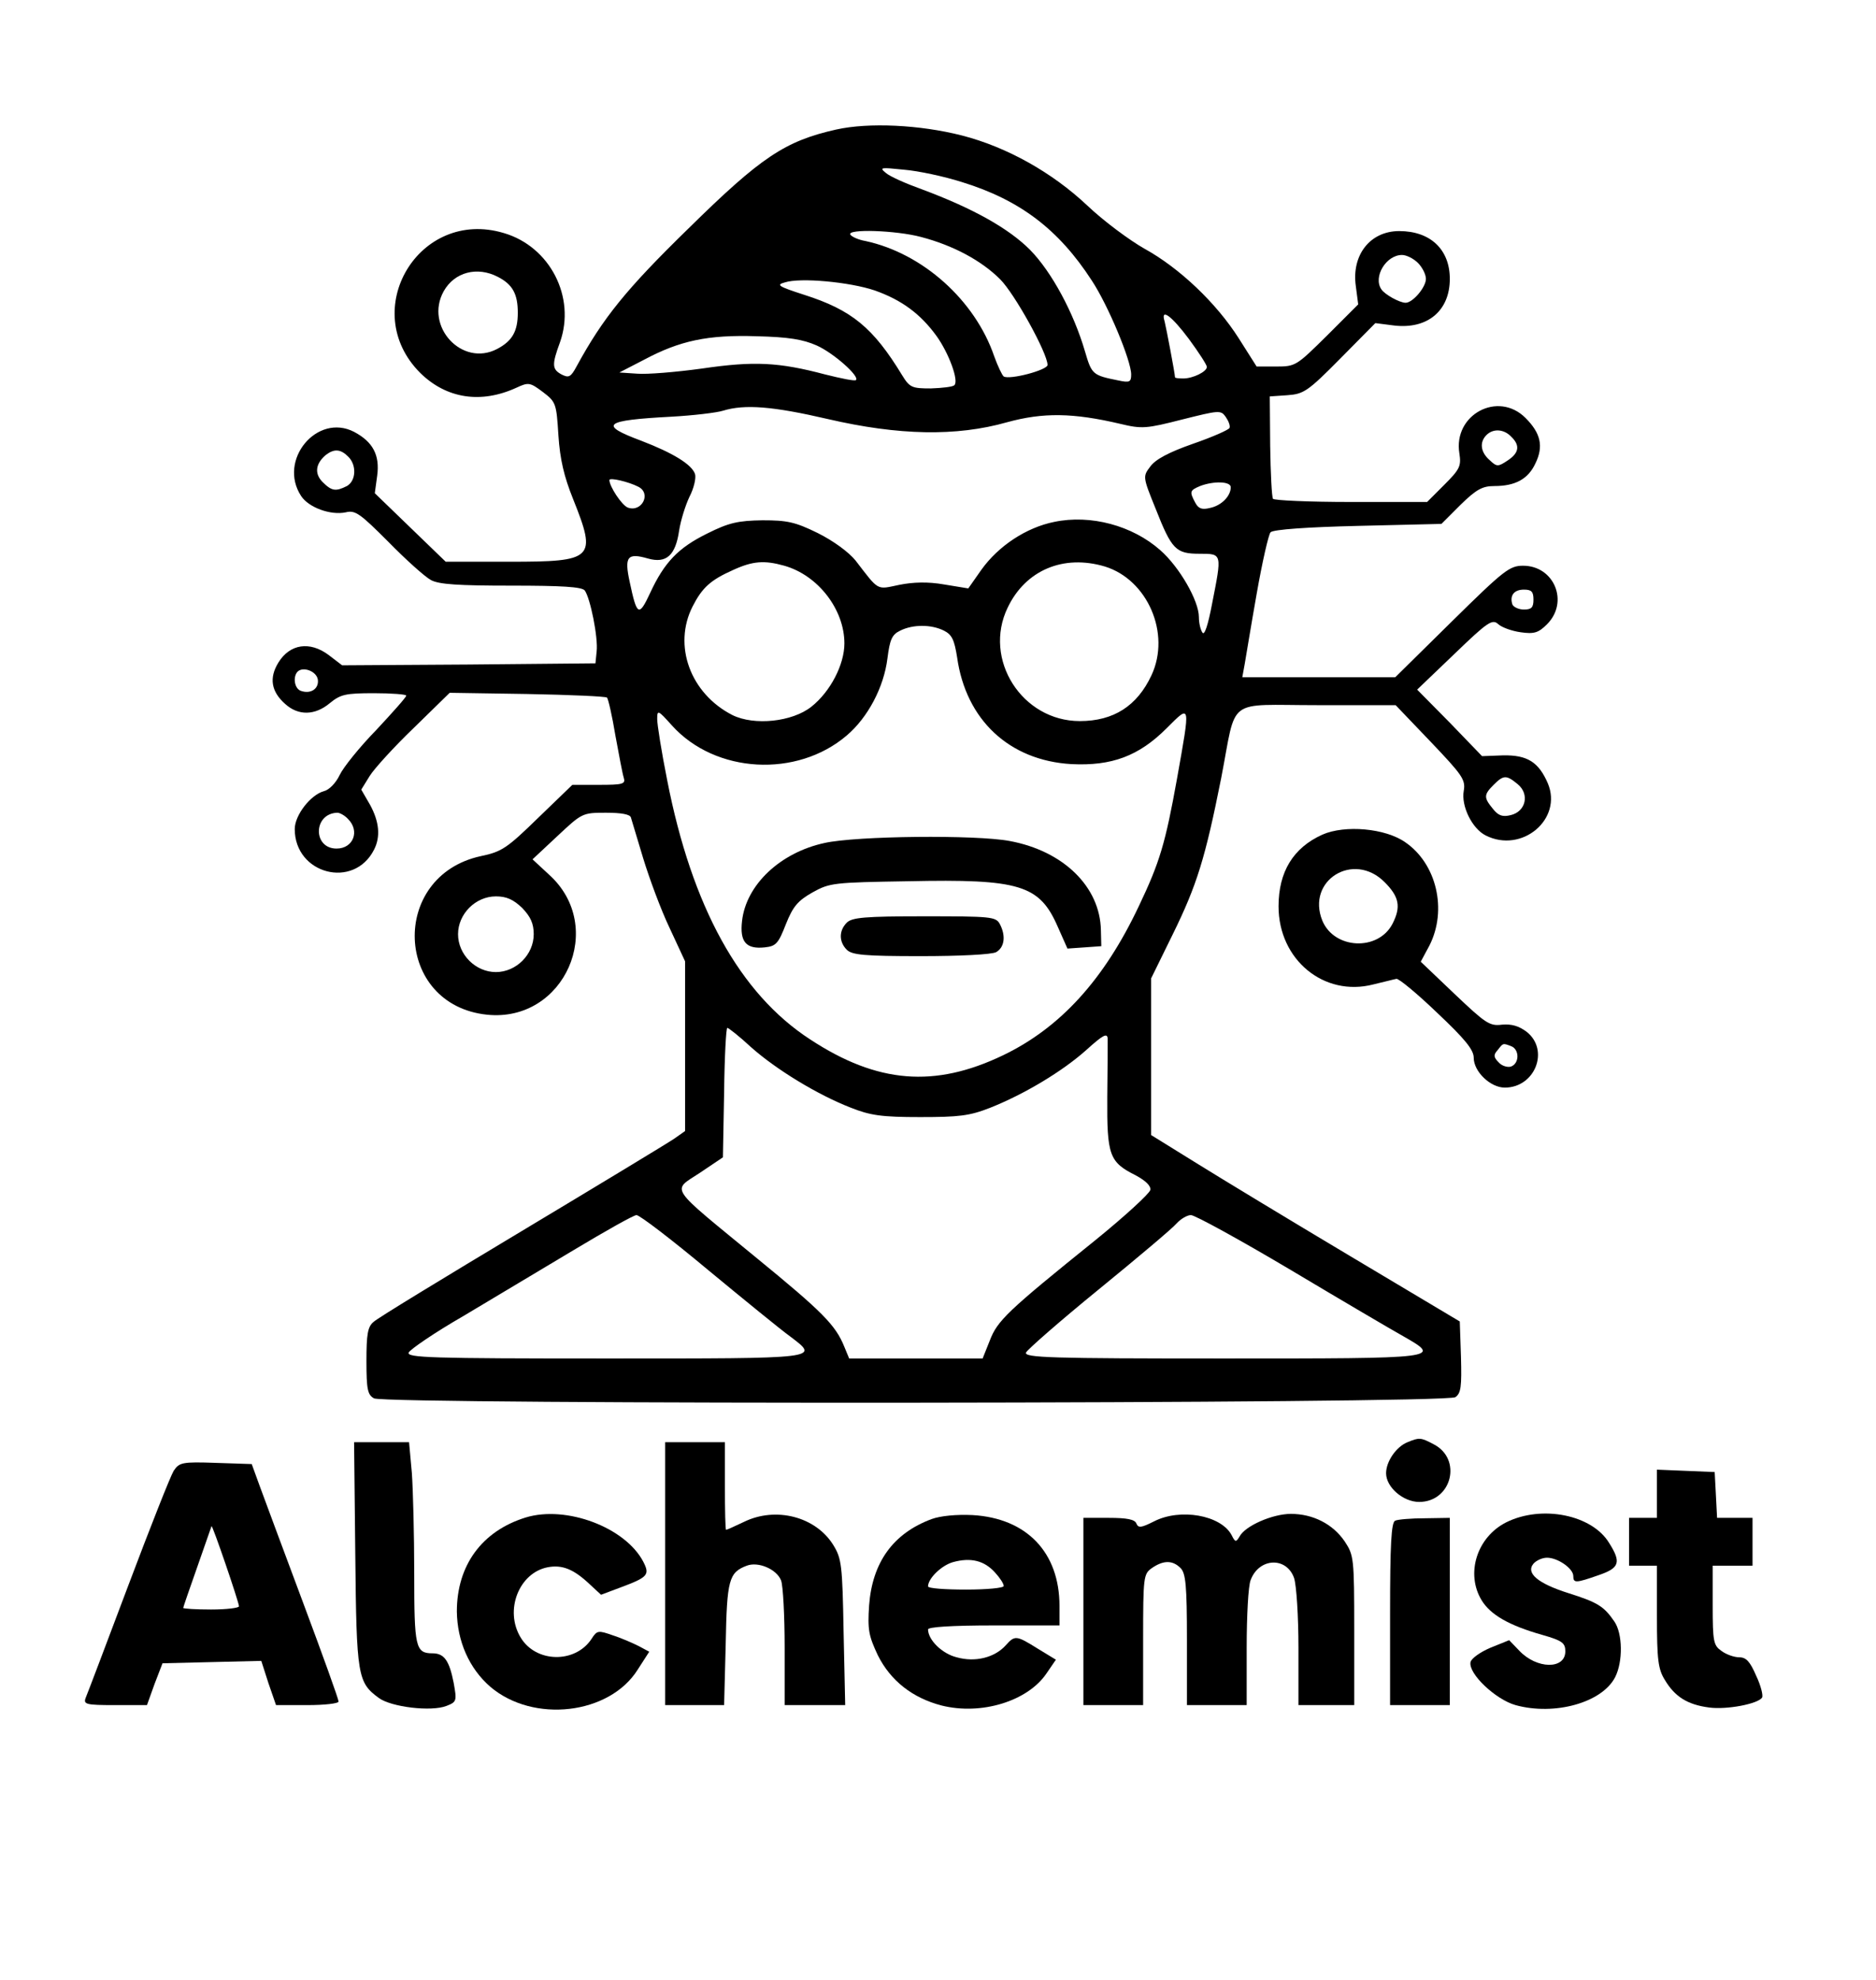 <?xml version="1.0" standalone="no"?>
<!DOCTYPE svg PUBLIC "-//W3C//DTD SVG 20010904//EN"
 "http://www.w3.org/TR/2001/REC-SVG-20010904/DTD/svg10.dtd">
<svg version="1.0" xmlns="http://www.w3.org/2000/svg"
 width="471pt" height="497pt" viewBox="0 0 471 497"
 preserveAspectRatio="xMidYMid meet">

<g transform="translate(0,497) scale(0.1,-0.1)"
fill="#000000" stroke="none">
<path d="M2100 4645 c-129 -29 -189 -69 -371 -248 -157 -153 -215 -225 -281
-346 -15 -28 -20 -30 -38 -21 -24 13 -25 24 -4 81 40 113 -25 240 -141 274
-213 64 -367 -194 -210 -351 66 -65 153 -78 242 -37 30 14 34 13 66 -11 33
-25 34 -29 39 -109 4 -60 14 -103 37 -160 60 -150 52 -157 -160 -157 l-160 0
-89 86 -89 86 6 44 c7 52 -11 85 -58 110 -93 48 -192 -71 -133 -161 19 -29 74
-49 112 -41 24 6 36 -3 107 -74 44 -45 92 -88 107 -96 20 -11 70 -14 201 -14
128 0 177 -3 185 -12 14 -19 34 -118 30 -153 l-3 -30 -318 -3 -318 -2 -34 26
c-47 35 -97 28 -126 -19 -24 -39 -18 -73 17 -104 33 -30 75 -29 112 2 27 22
39 25 111 25 45 0 81 -3 81 -6 0 -4 -34 -42 -75 -86 -42 -43 -83 -94 -92 -113
-10 -21 -27 -38 -40 -41 -33 -9 -73 -60 -73 -95 0 -113 148 -152 199 -52 17
33 13 71 -10 113 l-22 38 21 34 c11 18 61 73 111 121 l90 88 195 -3 c107 -2
197 -6 200 -9 3 -3 13 -46 21 -95 9 -49 18 -97 21 -106 5 -16 -2 -18 -62 -18
l-67 0 -86 -83 c-78 -76 -91 -85 -144 -96 -230 -50 -217 -374 16 -398 194 -20
301 221 155 352 l-41 38 62 58 c62 58 63 59 122 59 39 0 61 -4 63 -12 2 -7 16
-53 31 -103 15 -49 44 -128 66 -174 l39 -84 0 -213 0 -213 -27 -19 c-16 -11
-188 -115 -383 -232 -195 -117 -363 -219 -372 -228 -15 -12 -18 -32 -18 -98 0
-72 3 -85 19 -94 31 -16 2692 -14 2715 3 14 10 16 26 14 101 l-3 89 -275 164
c-151 90 -326 196 -387 234 l-113 70 0 196 0 197 54 110 c61 124 82 192 122
393 40 206 9 183 241 183 l197 0 88 -92 c79 -83 88 -95 83 -123 -7 -38 21 -95
55 -112 91 -46 194 41 156 131 -23 53 -51 71 -112 70 l-53 -2 -81 84 -82 83
94 90 c84 81 95 88 110 74 9 -8 34 -17 56 -20 34 -5 45 -1 66 20 56 56 18 147
-60 147 -34 0 -48 -11 -179 -140 l-142 -140 -192 0 -192 0 6 33 c3 17 16 97
30 176 14 80 30 150 35 155 7 7 93 13 220 16 l209 5 48 48 c40 39 55 47 85 47
53 0 85 18 103 57 21 43 13 76 -25 114 -69 69 -182 8 -166 -89 5 -32 1 -40
-38 -79 l-43 -43 -191 0 c-105 0 -193 4 -196 8 -3 5 -6 64 -7 133 l-1 124 44
3 c41 3 51 9 133 92 l88 89 47 -6 c84 -10 140 37 140 117 0 74 -49 120 -127
120 -73 0 -120 -60 -109 -138 l6 -46 -78 -78 c-77 -76 -79 -78 -128 -78 l-49
0 -45 71 c-56 88 -148 176 -237 225 -37 21 -102 69 -143 108 -88 83 -202 147
-315 176 -106 27 -234 33 -315 15z m315 -132 c146 -45 243 -119 326 -247 41
-62 99 -201 99 -236 0 -19 -4 -21 -32 -15 -65 13 -67 15 -84 73 -28 96 -83
199 -138 255 -54 54 -143 104 -272 152 -39 14 -80 32 -90 41 -17 14 -13 14 46
8 36 -3 101 -17 145 -31z m-102 -138 c80 -21 151 -59 198 -106 37 -37 119
-186 119 -215 0 -13 -95 -38 -110 -29 -4 3 -15 26 -24 51 -48 140 -179 258
-323 289 -18 3 -35 11 -38 16 -10 15 115 11 178 -6z m1247 -65 c11 -11 20 -29
20 -40 0 -21 -33 -60 -51 -60 -15 0 -53 21 -61 34 -21 31 12 86 52 86 11 0 29
-9 40 -20z m-2310 -35 c37 -19 50 -43 50 -90 0 -47 -14 -71 -52 -91 -88 -46
-183 57 -134 145 27 48 84 63 136 36z m946 -34 c68 -24 115 -59 155 -114 31
-43 57 -113 45 -124 -4 -4 -30 -7 -59 -8 -47 0 -53 2 -72 33 -73 120 -127 164
-246 202 -65 21 -71 25 -49 31 39 13 164 1 226 -20z m789 -122 c25 -34 45 -65
45 -70 0 -12 -35 -29 -59 -29 -12 0 -21 1 -21 3 0 9 -22 124 -26 140 -11 35
17 15 61 -44z m-935 -16 c43 -19 109 -78 99 -87 -3 -3 -37 4 -77 14 -117 31
-179 34 -309 15 -65 -9 -138 -15 -163 -13 l-45 3 62 32 c90 48 160 63 283 59
80 -2 116 -8 150 -23z m29 -185 c177 -41 322 -44 449 -8 91 25 166 24 285 -4
54 -13 65 -12 155 11 92 23 97 24 109 7 7 -10 12 -22 10 -28 -2 -5 -43 -23
-92 -40 -60 -21 -94 -39 -107 -57 -19 -25 -19 -26 13 -105 41 -104 51 -114
111 -114 57 0 56 1 31 -126 -10 -53 -19 -80 -24 -72 -5 7 -9 24 -9 39 0 41
-49 126 -97 168 -70 62 -175 90 -266 71 -70 -14 -140 -60 -183 -120 l-33 -47
-61 10 c-40 7 -77 6 -112 -1 -58 -12 -50 -17 -110 61 -17 21 -55 49 -95 69
-57 28 -77 32 -139 32 -61 -1 -84 -6 -138 -33 -73 -36 -108 -72 -144 -150 -28
-60 -33 -57 -51 28 -14 64 -6 74 46 59 46 -13 69 8 78 70 4 26 16 64 26 85 11
21 17 47 14 57 -8 24 -55 53 -136 84 -107 40 -93 51 76 60 55 3 114 10 130 15
55 17 126 11 264 -21z m1715 -44 c23 -22 20 -41 -9 -60 -24 -16 -27 -16 -45 1
-23 20 -26 45 -8 63 17 17 44 15 62 -4z m-2920 -50 c22 -21 20 -61 -3 -74 -28
-14 -38 -13 -61 10 -21 21 -18 46 8 68 21 16 37 15 56 -4z m729 -76 c33 -17 8
-65 -27 -52 -15 6 -46 53 -46 69 0 7 48 -4 73 -17z m1487 -1 c0 -22 -23 -46
-52 -52 -20 -5 -29 -2 -37 13 -15 28 -14 31 12 42 34 13 77 12 77 -3z m-1121
-197 c85 -24 151 -110 151 -195 0 -53 -35 -121 -83 -159 -48 -38 -143 -48
-198 -21 -106 54 -150 175 -100 273 24 47 45 66 101 91 50 23 79 25 129 11z
m805 -2 c107 -33 166 -168 117 -273 -36 -77 -95 -115 -180 -115 -145 0 -244
155 -181 285 45 94 140 134 244 103z m1076 -83 c0 -20 -5 -25 -24 -25 -13 0
-26 6 -29 13 -7 22 4 37 29 37 19 0 24 -5 24 -25z m-1480 -78 c20 -10 26 -23
33 -67 22 -157 131 -259 287 -268 101 -5 169 20 239 90 61 61 60 64 26 -127
-29 -161 -43 -209 -96 -320 -87 -184 -197 -305 -341 -374 -171 -82 -315 -71
-484 40 -177 115 -297 333 -359 651 -14 70 -25 139 -25 153 0 24 2 23 37 -16
109 -121 314 -132 439 -25 53 45 93 121 102 193 6 47 11 60 32 70 32 16 78 16
110 0z m-1572 -123 c3 -23 -18 -37 -43 -28 -16 6 -20 35 -8 48 14 14 48 1 51
-20z m3012 -262 c31 -25 21 -69 -17 -78 -20 -5 -31 -2 -45 16 -23 28 -23 35 2
60 25 25 32 25 60 2z m-2936 -88 c30 -30 13 -74 -29 -74 -60 0 -59 88 2 90 6
0 19 -7 27 -16z m437 -223 c21 -22 29 -39 29 -66 0 -51 -44 -95 -95 -95 -51 0
-95 44 -95 95 0 51 44 95 95 95 27 0 44 -8 66 -29z m574 -349 c64 -57 168
-120 250 -152 50 -20 79 -24 175 -24 97 0 124 3 175 23 86 34 183 92 243 146
41 37 52 43 53 28 0 -10 0 -76 -1 -146 -1 -147 5 -164 71 -197 26 -14 39 -27
37 -37 -2 -9 -64 -66 -138 -126 -221 -178 -246 -202 -265 -252 l-18 -45 -167
0 -168 0 -12 29 c-22 55 -55 88 -220 223 -225 185 -214 167 -143 214 l58 39 3
163 c1 89 5 162 8 162 3 0 30 -21 59 -48z m-107 -560 c92 -76 184 -151 205
-166 75 -57 84 -56 -463 -56 -440 0 -499 2 -494 15 4 8 65 50 138 92 72 43
196 117 276 165 80 48 151 88 158 88 8 0 89 -62 180 -138z m1463 0 c129 -77
255 -151 282 -166 98 -56 96 -56 -453 -56 -432 0 -499 2 -494 15 3 7 85 79
182 158 98 80 186 154 196 166 11 12 27 21 36 21 10 0 123 -62 251 -138z"/>
<path d="M2070 2854 c-111 -24 -197 -105 -207 -196 -6 -52 10 -71 57 -66 28 3
34 9 53 58 18 45 30 59 67 80 43 24 53 25 240 28 281 6 330 -9 376 -115 l24
-54 43 3 42 3 -1 40 c-2 109 -94 199 -229 224 -84 16 -385 13 -465 -5z"/>
<path d="M2126 2654 c-20 -20 -20 -48 0 -68 13 -13 44 -16 185 -16 98 0 179 4
190 10 21 12 25 41 9 71 -10 18 -23 19 -190 19 -149 0 -181 -3 -194 -16z"/>
<path d="M3320 2875 c-73 -33 -110 -93 -110 -180 0 -134 114 -228 238 -196 26
6 52 13 58 14 6 1 52 -37 102 -85 70 -66 92 -93 92 -113 0 -35 42 -75 78 -75
76 0 113 94 55 140 -20 15 -38 20 -62 18 -31 -4 -41 3 -119 77 l-85 81 22 41
c45 89 18 205 -61 259 -50 35 -151 44 -208 19z m156 -119 c37 -37 42 -62 20
-105 -36 -69 -146 -64 -176 8 -41 101 78 175 156 97z m318 -412 c21 -8 21 -43
0 -51 -8 -3 -23 1 -31 10 -13 13 -14 19 -3 31 14 18 13 18 34 10z"/>
<path d="M3534 1350 c-28 -11 -54 -48 -54 -78 0 -35 43 -72 83 -72 82 0 109
108 36 145 -32 17 -36 17 -65 5z"/>
<path d="M892 1068 c3 -306 6 -321 59 -360 31 -23 132 -35 170 -20 26 10 26
13 18 58 -11 56 -24 74 -53 74 -43 0 -46 15 -46 200 0 98 -3 211 -6 253 l-7
77 -69 0 -69 0 3 -282z"/>
<path d="M1670 1020 l0 -330 74 0 74 0 4 153 c3 162 8 180 53 197 29 11 75 -9
86 -37 5 -13 9 -89 9 -169 l0 -144 76 0 76 0 -4 183 c-3 169 -5 185 -26 219
-44 71 -144 97 -224 58 -23 -11 -43 -20 -45 -20 -2 0 -3 50 -3 110 l0 110 -75
0 -75 0 0 -330z"/>
<path d="M436 1278 c-8 -13 -59 -142 -114 -288 -55 -146 -103 -273 -107 -282
-6 -16 1 -18 73 -18 l81 0 19 53 20 52 124 3 124 3 18 -56 19 -55 79 0 c43 0
78 4 78 9 0 6 -40 117 -89 248 -49 131 -98 263 -109 293 l-20 55 -90 3 c-85 3
-92 1 -106 -20z m164 -340 c0 -4 -31 -8 -70 -8 -38 0 -70 2 -70 4 0 2 16 48
35 102 19 54 35 100 36 103 1 8 69 -191 69 -201z"/>
<path d="M4160 1220 l0 -60 -35 0 -35 0 0 -60 0 -60 35 0 35 0 0 -127 c0 -109
3 -133 20 -160 25 -42 57 -62 111 -69 44 -6 123 9 133 25 3 5 -3 30 -15 55
-15 35 -25 46 -42 46 -13 0 -33 7 -45 16 -20 14 -22 23 -22 115 l0 99 50 0 50
0 0 60 0 60 -45 0 -44 0 -3 58 -3 57 -72 3 -73 3 0 -61z"/>
<path d="M1320 1161 c-110 -34 -173 -120 -173 -236 1 -75 31 -143 84 -189 108
-92 299 -70 370 43 l29 45 -26 14 c-14 7 -43 20 -65 27 -37 13 -40 13 -54 -9
-41 -62 -140 -60 -178 4 -41 68 -4 162 68 176 37 7 66 -5 107 -44 l27 -25 48
18 c70 26 75 32 58 65 -45 86 -193 142 -295 111z"/>
<path d="M2339 1157 c-97 -36 -149 -109 -157 -217 -4 -61 -1 -76 22 -125 32
-64 87 -107 160 -126 100 -25 216 11 263 80 l24 35 -46 28 c-53 33 -57 34 -80
8 -28 -31 -77 -43 -123 -30 -37 9 -72 44 -72 70 0 6 58 10 165 10 l165 0 0 49
c0 134 -82 220 -218 228 -41 2 -81 -2 -103 -10z m159 -134 c12 -13 22 -28 22
-34 0 -5 -42 -9 -95 -9 -52 0 -95 3 -95 8 0 20 34 53 63 61 44 12 78 4 105
-26z"/>
<path d="M2897 1151 c-32 -16 -39 -17 -44 -5 -4 10 -23 14 -69 14 l-64 0 0
-235 0 -235 75 0 75 0 0 164 c0 159 1 165 22 180 29 20 52 20 72 0 13 -13 16
-44 16 -180 l0 -164 75 0 75 0 0 144 c0 80 4 156 10 170 21 56 90 59 109 5 6
-18 11 -97 11 -175 l0 -144 70 0 70 0 0 188 c0 182 -1 188 -24 223 -30 44 -80
69 -135 69 -46 0 -115 -30 -129 -57 -9 -15 -11 -14 -20 4 -27 50 -129 68 -195
34z"/>
<path d="M3782 1149 c-74 -37 -103 -129 -62 -196 22 -36 68 -63 153 -87 49
-14 57 -20 57 -41 0 -46 -72 -45 -116 2 l-25 26 -47 -19 c-26 -11 -48 -27 -50
-36 -6 -29 63 -94 113 -108 98 -27 217 6 250 70 20 39 19 110 -2 140 -26 38
-42 48 -115 71 -76 24 -108 50 -88 74 7 8 22 15 34 15 27 0 66 -27 66 -46 0
-18 6 -18 63 2 53 18 58 32 27 81 -43 71 -169 96 -258 52z"/>
<path d="M3503 1153 c-10 -3 -13 -60 -13 -234 l0 -229 75 0 75 0 0 235 0 235
-62 -1 c-35 0 -69 -3 -75 -6z"/>
</g>
</svg>

